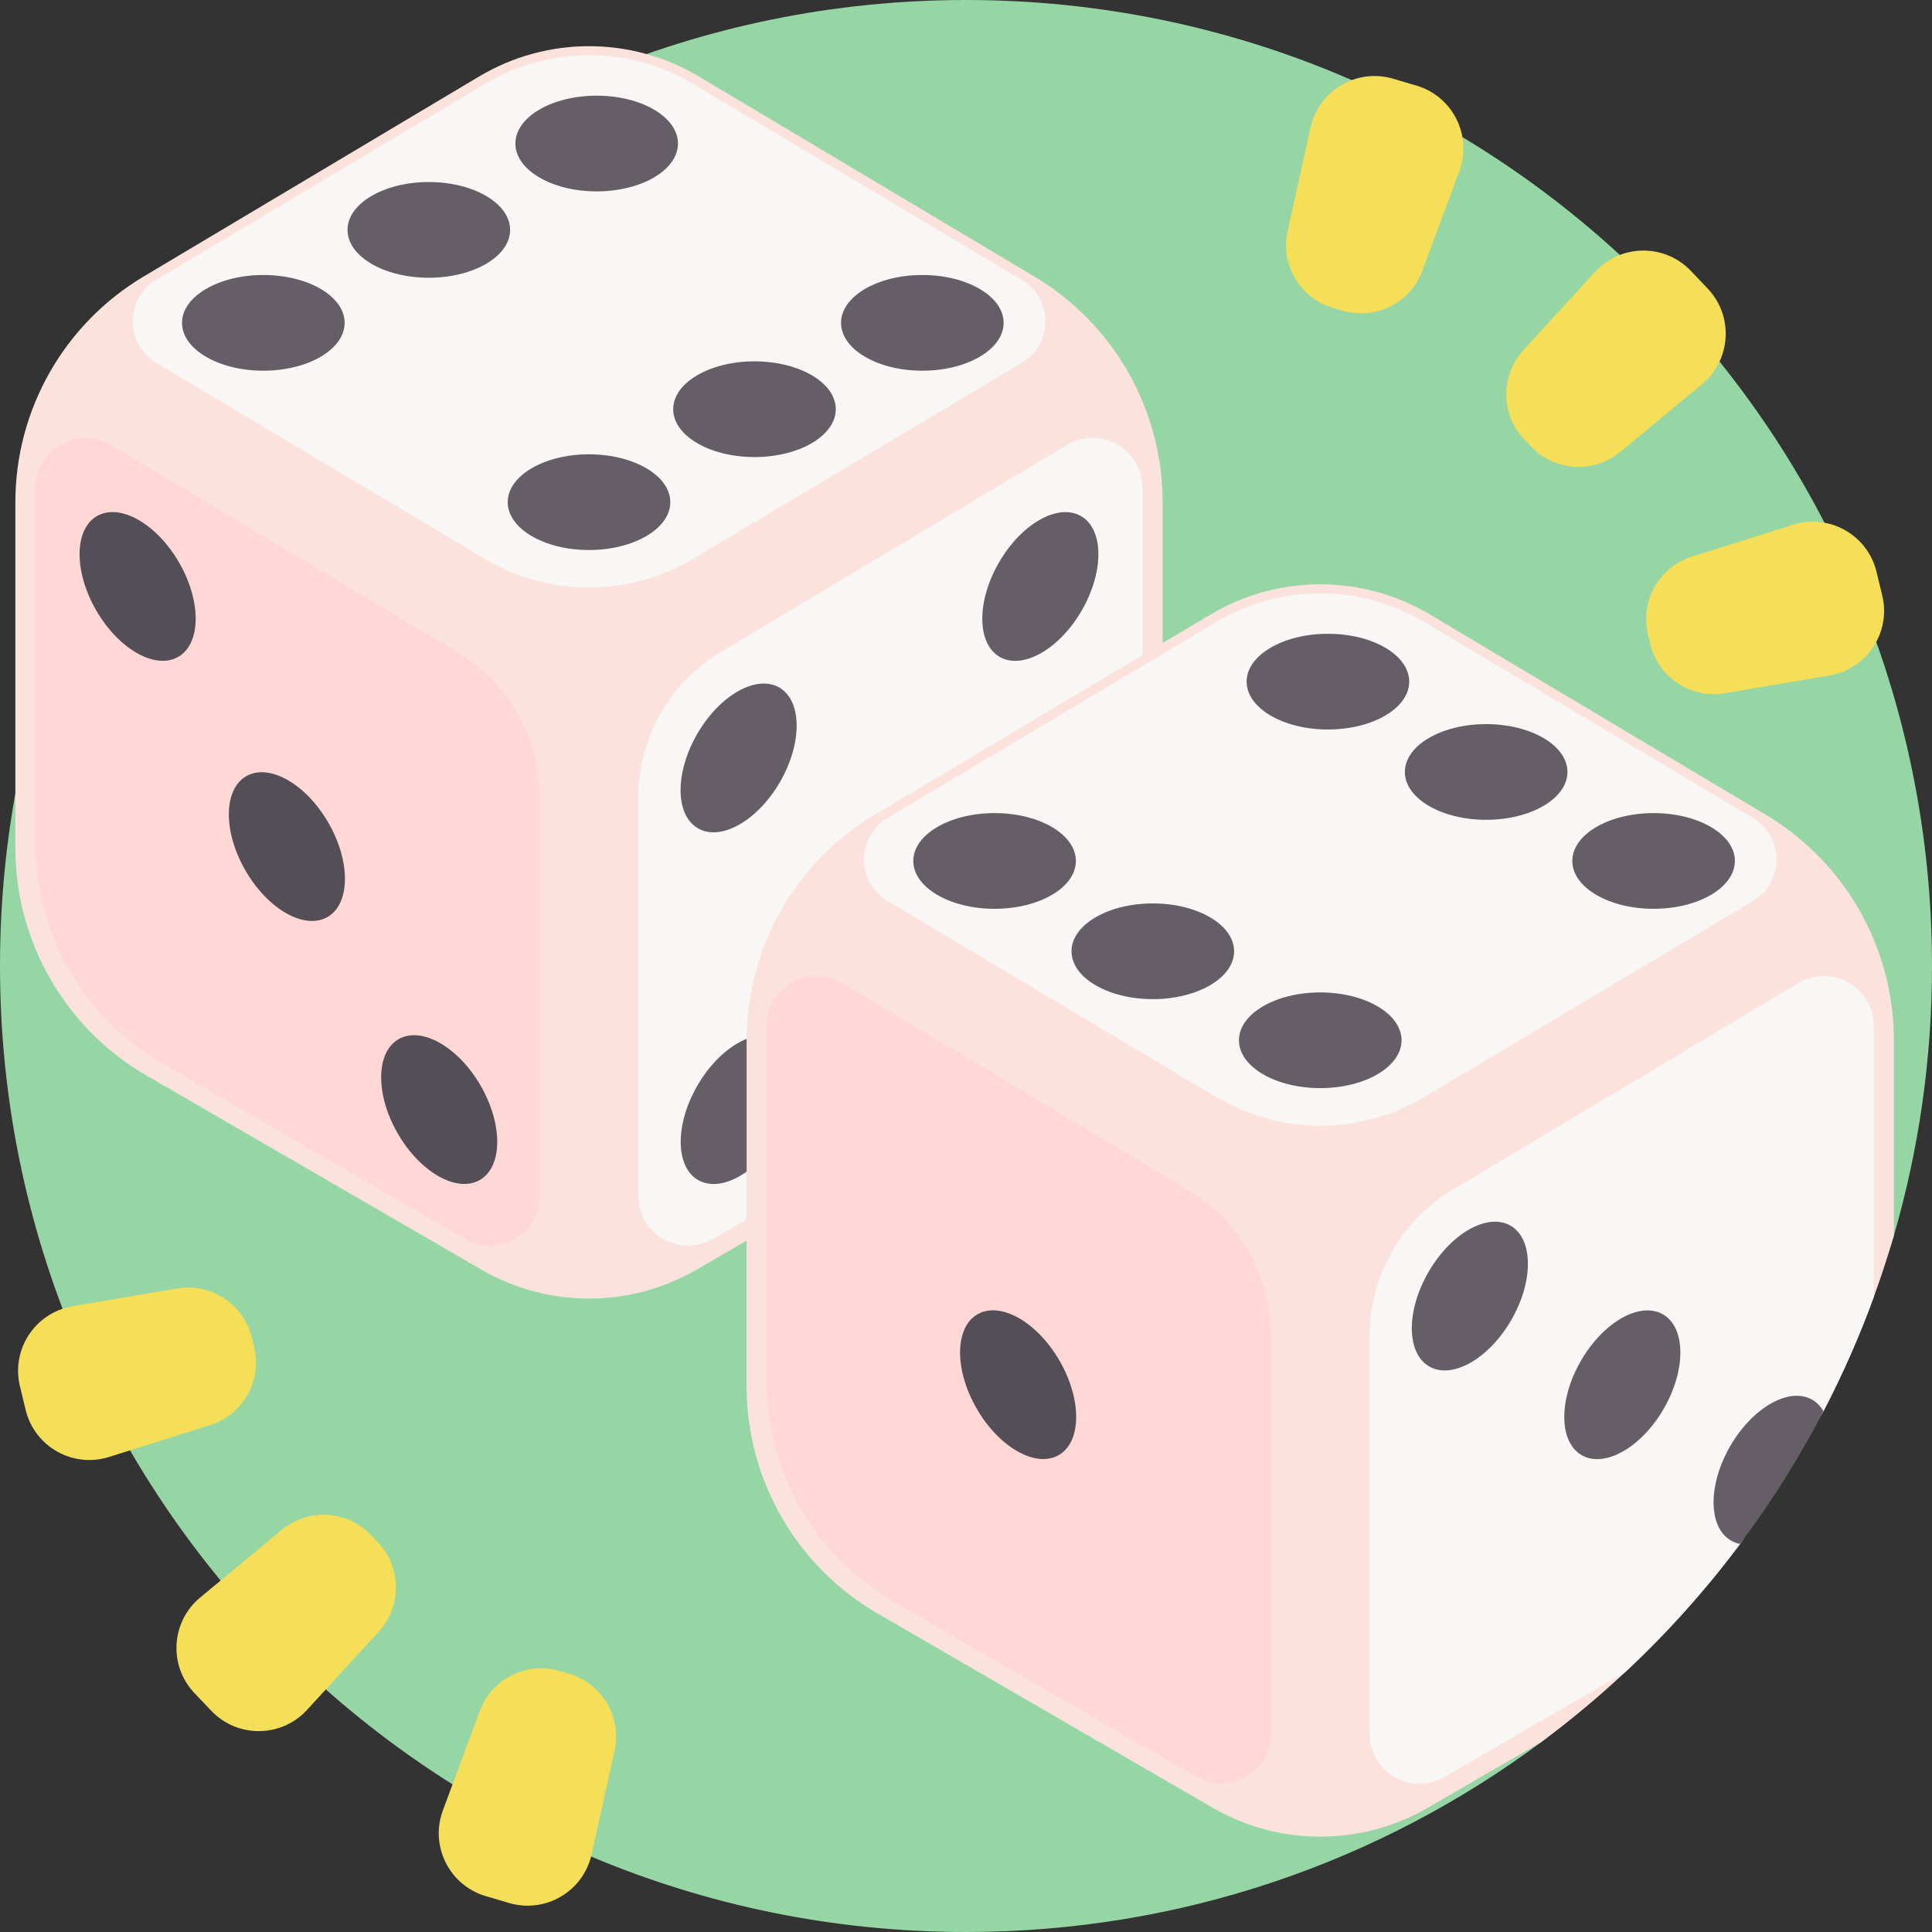 <svg id="Capa_1" enable-background="new 0 0 512 512" height="512" viewBox="0 0 512 512" width="512" xmlns="http://www.w3.org/2000/svg"><rect x="0" y="0" width="512" height="512" fill="#333333" stroke="none"/><g><path d="m512 256c0 24.79-3.52 48.75-10.1 71.42-9.579 33.042-43.11 53.078-64.182 79.146-13.577 16.796-11.762 42.09-29.108 54.994-42.62 31.68-95.42 50.44-152.61 50.44-141.38 0-256-114.62-256-256s114.62-256 256-256 256 114.62 256 256z" fill="#95d6a4"/><g><g><path d="m308.108 133.098v91.659c0 24.833-13.226 47.787-34.711 60.241l-88.798 51.472c-17.631 10.22-39.384 10.22-57.016 0l-88.798-51.472c-21.485-12.454-34.711-35.408-34.711-60.241v-91.659c0-24.526 12.903-47.242 33.968-59.804l88.935-53.033c17.936-10.696 40.293-10.696 58.229 0l88.935 53.033c21.064 12.562 33.967 35.279 33.967 59.804z" fill="#fbe2dd"/></g><path d="m282.799 117.923-91.662 54.786c-13.63 8.146-21.975 22.857-21.975 38.735v105.448c0 10.172 11.021 16.522 19.821 11.42l91.295-52.925c13.923-8.072 22.494-22.947 22.494-39.041v-107.092c0-10.251-11.174-16.59-19.973-11.331z" fill="#f9f6f6"/><path d="m270.762 74.169-87.068-51.921c-17.005-10.141-38.201-10.141-55.206 0l-87.068 51.921c-8.334 4.97-8.334 17.041 0 22.011l87.068 51.921c17.005 10.141 38.201 10.141 55.206 0l87.068-51.921c8.335-4.97 8.335-17.041 0-22.011z" fill="#f9f6f6"/><g fill="#665e66"><ellipse cx="69.785" cy="85.558" rx="21.544" ry="12.682"/><ellipse cx="244.431" cy="85.558" rx="21.544" ry="12.682"/><ellipse cx="156.091" cy="133.079" rx="21.544" ry="12.682"/><ellipse cx="199.947" cy="108.443" rx="21.544" ry="12.682"/><ellipse cx="158.125" cy="38.037" rx="21.544" ry="12.682"/><ellipse cx="113.641" cy="60.923" rx="21.544" ry="12.682"/><ellipse cx="195.747" cy="200.855" rx="21.544" ry="12.682" transform="matrix(.5 -.866 .866 .5 -76.072 269.949)"/><ellipse cx="275.707" cy="246.999" rx="21.544" ry="12.682" transform="matrix(.5 -.866 .866 .5 -76.054 362.269)"/><ellipse cx="195.787" cy="294.057" rx="21.544" ry="12.682" transform="matrix(.5 -.866 .866 .5 -156.767 316.585)"/><ellipse cx="275.707" cy="155.417" rx="21.544" ry="12.682" transform="matrix(.5 -.866 .866 .5 3.258 316.478)"/></g><path d="m29.383 117.923 91.663 54.786c13.63 8.146 21.975 22.857 21.975 38.735v105.448c0 10.172-11.021 16.522-19.821 11.42l-80.273-46.535c-20.747-12.025-33.517-34.19-33.517-58.169v-94.354c0-10.251 11.174-16.59 19.973-11.331z" fill="#ffd8d5"/><ellipse cx="76.03" cy="224.362" fill="#544f57" rx="12.682" ry="21.544" transform="matrix(.866 -.5 .5 .866 -101.995 68.074)"/><ellipse cx="116.395" cy="294.057" fill="#544f57" rx="12.682" ry="21.544" transform="matrix(.866 -.5 .5 .866 -131.435 97.594)"/><ellipse cx="36.475" cy="155.417" fill="#544f57" rx="12.682" ry="21.544" transform="matrix(.866 -.5 .5 .866 -72.822 39.06)"/></g><g><g><path d="m501.9 275.7v51.72c-1.6 5.52-3.38 10.96-5.34 16.32-3.799 10.417-8.256 20.517-13.319 30.251-2.792 5.367-11.71 8.418-14.863 13.554-4.099 6.678-2.554 15.357-7.23 21.612-9.135 12.219-19.337 23.595-30.469 33.994-7 6.53-14.37 12.68-22.07 18.41l-30.22 17.51c-17.63 10.22-39.38 10.22-57.02 0l-88.79-51.47c-21.49-12.45-34.72-35.41-34.72-60.24v-91.661c0-24.52 12.91-47.24 33.97-59.8l88.94-53.03c17.93-10.7 40.29-10.7 58.23 0l88.93 53.03c21.071 12.56 33.971 35.28 33.971 59.8z" fill="#fbe2dd"/></g><path d="m496.56 271.86v71.88c-3.8 10.42-8.26 20.52-13.32 30.25-3.21 6.175-11.174 7.691-14.861 13.555-3.688 5.864-3.099 16.075-7.239 21.605-9.13 12.22-19.33 23.6-30.46 34l-47.91 27.77c-8.8 5.1-19.82-1.25-19.82-11.42v-105.45c0-15.88 8.35-30.59 21.98-38.74l91.66-54.78c8.8-5.26 19.97 1.08 19.97 11.33z" fill="#f9f6f6"/><ellipse cx="429.943" cy="366.965" fill="#665e66" rx="21.544" ry="12.682" transform="matrix(.5 -.866 .866 .5 -102.83 555.824)"/><ellipse cx="389.537" cy="343.459" fill="#665e66" rx="21.544" ry="12.682" transform="matrix(.5 -.866 .866 .5 -102.675 509.079)"/><path d="m483.24 373.99c-6.42 12.35-13.82 24.1-22.1 35.16-.85-.16-1.66-.46-2.41-.89-6.07-3.5-6.16-14.69-.22-25 5.95-10.3 15.69-15.82 21.76-12.31 1.24.72 2.23 1.75 2.97 3.04z" fill="#665e66"/><path d="m223.173 260.527 91.663 54.786c13.63 8.146 21.975 22.857 21.975 38.735v105.448c0 10.172-11.021 16.522-19.821 11.42l-80.273-46.535c-20.745-12.026-33.516-34.191-33.516-58.17v-94.354c-.001-10.25 11.174-16.589 19.972-11.33z" fill="#ffd8d5"/><ellipse cx="269.821" cy="366.965" fill="#544f57" rx="12.682" ry="21.544" transform="matrix(.866 -.5 .5 .866 -147.334 184.074)"/><path d="m464.553 216.773-87.068-51.921c-17.005-10.141-38.201-10.141-55.206 0l-87.068 51.921c-8.334 4.97-8.334 17.041 0 22.011l87.068 51.921c17.005 10.141 38.201 10.141 55.206 0l87.068-51.921c8.334-4.971 8.334-17.041 0-22.011z" fill="#f9f6f6"/><g fill="#665e66"><ellipse cx="263.575" cy="228.161" rx="21.544" ry="12.682"/><ellipse cx="438.222" cy="228.161" rx="21.544" ry="12.682"/><ellipse cx="393.848" cy="204.577" rx="21.544" ry="12.682"/><ellipse cx="349.882" cy="275.682" rx="21.544" ry="12.682"/><ellipse cx="351.915" cy="180.641" rx="21.544" ry="12.682"/><ellipse cx="305.508" cy="252.098" rx="21.544" ry="12.682"/></g></g><g fill="#f5de58"><g><path d="m437.343 170.672-.608-2.517c-2.144-8.878 2.952-17.9 11.662-20.647l26.792-8.449c9.597-3.026 19.749 2.708 22.112 12.489l1.511 6.255c2.363 9.781-4.053 19.518-13.973 21.205l-27.695 4.712c-9.004 1.531-17.657-4.171-19.801-13.048z"/><path d="m405.746 118.341-1.785-1.876c-6.296-6.616-6.394-16.978-.224-23.712l18.978-20.713c6.798-7.419 18.457-7.529 25.394-.24l4.436 4.661c6.937 7.29 6.249 18.929-1.499 25.351l-21.629 17.928c-7.031 5.829-17.375 5.217-23.671-1.399z"/><path d="m355.763 82.344-2.484-.732c-8.761-2.582-14.026-11.506-12.05-20.423l6.079-27.427c2.177-9.824 12.22-15.749 21.872-12.905l6.172 1.819c9.652 2.845 14.876 13.269 11.378 22.704l-9.767 26.34c-3.176 8.564-12.439 13.206-21.2 10.624z"/></g><g><path d="m66.75 354.498.608 2.517c2.144 8.878-2.952 17.9-11.662 20.647l-26.792 8.449c-9.597 3.026-19.749-2.708-22.112-12.489l-1.511-6.255c-2.363-9.781 4.053-19.517 13.973-21.205l27.695-4.712c9.004-1.531 17.657 4.17 19.801 13.048z"/><path d="m98.347 406.829 1.785 1.876c6.296 6.616 6.394 16.978.224 23.712l-18.978 20.713c-6.798 7.419-18.457 7.529-25.394.24l-4.436-4.661c-6.937-7.29-6.249-18.929 1.499-25.351l21.629-17.928c7.031-5.829 17.375-5.218 23.671 1.399z"/><path d="m148.33 442.826 2.484.732c8.761 2.582 14.026 11.506 12.05 20.423l-6.079 27.427c-2.177 9.824-12.22 15.749-21.872 12.905l-6.172-1.819c-9.652-2.845-14.876-13.269-11.378-22.704l9.767-26.34c3.176-8.564 12.44-13.206 21.2-10.624z"/></g></g></g></svg>